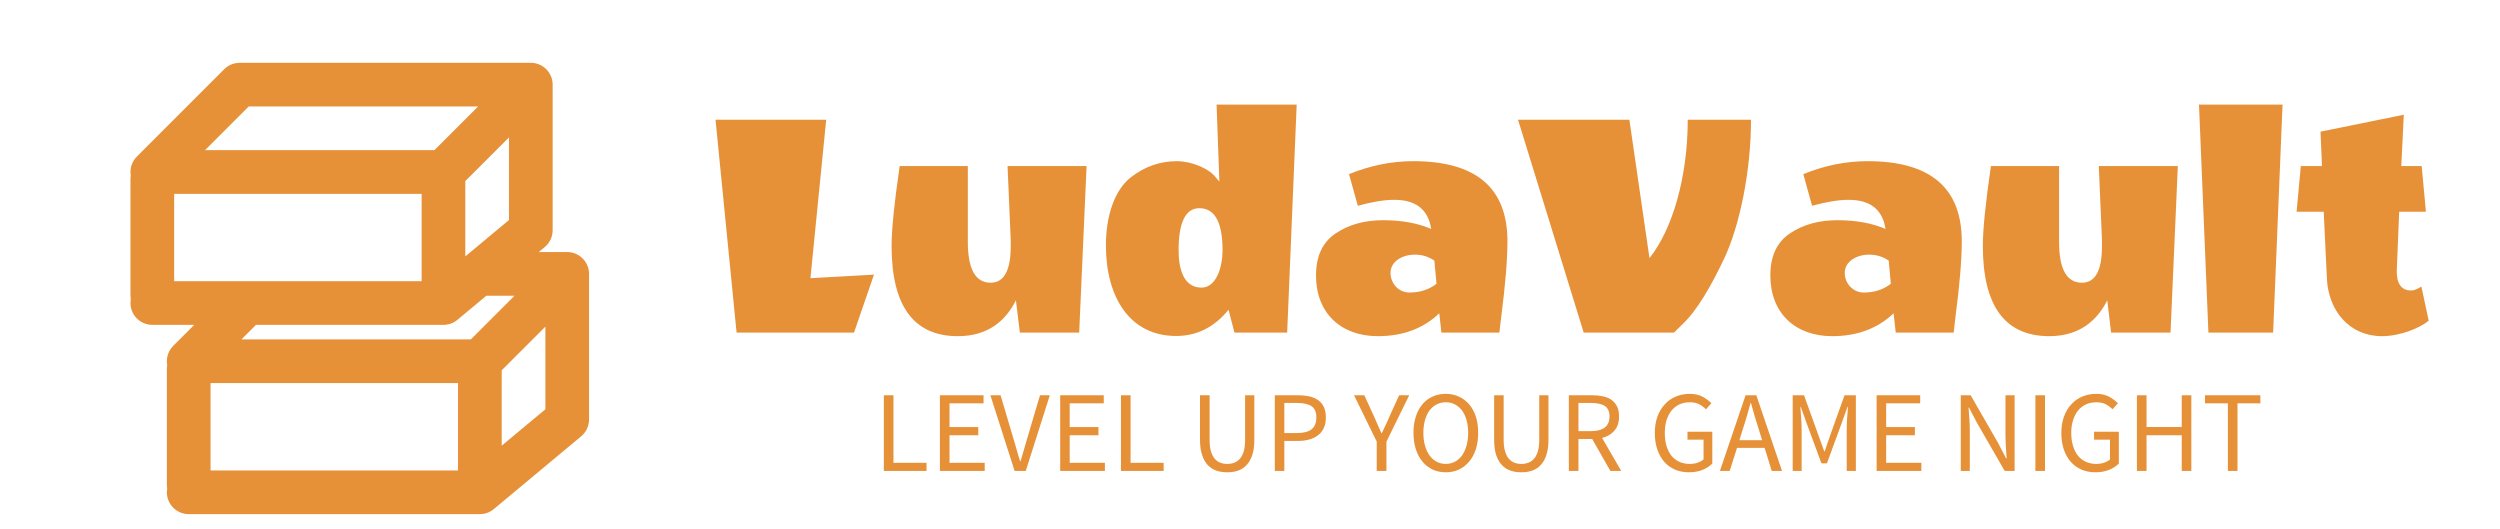 <svg version="1.0" xmlns="http://www.w3.org/2000/svg" xmlns:xlink="http://www.w3.org/1999/xlink" width="100%" height="100%" viewBox="40 95 260 55" preserveAspectRatio="xMidYMid meet" color-interpolation-filters="sRGB" style="margin: auto;"> <rect x="0" y="0" width="100%" height="100%" fill="#ffffff" fill-opacity="0"></rect><g fill="#e69138" transform="translate(47.415,95.476)"><g transform="translate(0,0)"><g><rect fill="#e69138" fill-opacity="0" stroke-width="2" x="0" y="0" width="60" height="59.048" ></rect> <svg filter="url(#colors5076739138)" x="0" y="0" width="60" height="59.048" filtersec="colorsf3873154134" style="overflow: visible;"><svg xmlns="http://www.w3.org/2000/svg" xmlns:xlink="http://www.w3.org/1999/xlink" viewBox="2.25 2 19.75 19.5" version="1.1" x="0px" y="0px"><g stroke="none" stroke-width="1" fill-rule="evenodd"><g><path d="M17.25,6.561 L15.75,8.061 L15.75,10.649 L17.25,9.399 L17.25,6.561 Z M18.695,4.468 C18.658,4.377 18.604,4.293 18.53,4.22 C18.457,4.146 18.373,4.092 18.282,4.055 C18.202,4.021 18.104,4 18,4 L8,4 C7.896,4 7.798,4.021 7.708,4.059 C7.627,4.092 7.543,4.146 7.47,4.22 L4.47,7.22 C4.291,7.398 4.222,7.644 4.26,7.875 C4.254,7.916 4.25,7.957 4.25,8 L4.25,12 C4.25,12.043 4.254,12.084 4.26,12.125 C4.254,12.166 4.25,12.207 4.25,12.25 C4.25,12.664 4.586,13 5,13 L6.439,13 L5.72,13.72 C5.541,13.898 5.472,14.144 5.51,14.375 C5.504,14.416 5.5,14.457 5.5,14.5 L5.5,18.5 C5.5,18.543 5.504,18.584 5.51,18.625 C5.504,18.666 5.5,18.707 5.5,18.75 C5.5,19.164 5.836,19.5 6.25,19.5 L16.245,19.5 C16.331,19.501 16.418,19.486 16.501,19.457 C16.592,19.423 16.668,19.379 16.734,19.323 L19.726,16.83 C19.81,16.76 19.879,16.673 19.927,16.573 C19.978,16.463 20.001,16.354 20,16.244 L20,11.25 C20,11.146 19.979,11.048 19.941,10.958 C19.908,10.877 19.854,10.793 19.78,10.72 C19.707,10.646 19.623,10.592 19.532,10.555 C19.452,10.521 19.354,10.5 19.25,10.5 L18.272,10.5 L18.476,10.33 C18.56,10.26 18.629,10.173 18.677,10.073 C18.728,9.963 18.751,9.854 18.75,9.744 L18.75,4.75 C18.75,4.646 18.729,4.548 18.691,4.458 Z M14.25,11.5 L5.75,11.5 L5.75,8.5 L14.25,8.5 L14.25,11.5 Z M15.484,12.823 C15.418,12.879 15.342,12.923 15.26,12.954 C15.168,12.986 15.081,13.001 14.995,13 L8.558,13 C8.547,13.013 8.536,13.025 8.524,13.037 L8.061,13.5 L15.939,13.5 L17.439,12 L16.472,12 L15.484,12.823 Z M14.689,7 L6.811,7 L8.311,5.5 L16.189,5.5 L14.689,7 Z M18.5,13.061 L17,14.561 L17,17.149 L18.5,15.899 L18.5,13.061 Z M15.5,18 L7,18 L7,15 L15.5,15 L15.5,18 Z"></path></g></g></svg></svg> <defs><filter id="colors5076739138"><feColorMatrix type="matrix" values="0 0 0 0 0.008  0 0 0 0 0.059  0 0 0 0 0.25  0 0 0 1 0" ></feColorMatrix></filter> <filter id="colorsf3873154134"><feColorMatrix type="matrix" values="0 0 0 0 0.996  0 0 0 0 0.996  0 0 0 0 0.996  0 0 0 1 0" ></feColorMatrix></filter> <filter id="colorsb2915397474"><feColorMatrix type="matrix" values="0 0 0 0 0  0 0 0 0 0  0 0 0 0 0  0 0 0 1 0" ></feColorMatrix></filter></defs></g></g> <g transform="translate(67,10.406)"><g data-gra="path-name" fill-rule="" transform="translate(0,0)"><g transform="scale(1)"><g><path d="M2.92 0L15.13 0 17.21-6.03 10.6-5.66 12.24-22.14 0.73-22.14ZM31.97-3.36L32.38 0 38.55 0 39.32-17.32 31.1-17.32 31.43-9.61 31.43-8.99C31.43-6.46 30.73-5.19 29.34-5.19 27.76-5.19 26.97-6.6 26.97-9.43L26.97-17.32 19.88-17.32C19.32-13.47 19.04-10.71 19.04-9.03 19.04-2.76 21.34 0.37 25.94 0.37 29.13 0.37 30.94-1.3 31.97-3.36ZM41.33-9.06C41.33-3.74 43.78 0.38 48.69 0.35 50.82 0.33 52.62-0.57 54.08-2.38L54.7 0 60.18 0 61.17-23.71 52.84-23.71 53.13-15.71 52.69-16.22C52.04-17.04 50.27-17.83 48.71-17.83 46.95-17.83 45.36-17.27 43.92-16.15 42.24-14.84 41.33-12.18 41.33-9.06ZM51.27-4.68C49.37-4.68 48.89-6.71 48.89-8.55 48.89-11.47 49.61-12.94 51.05-12.94 52.66-12.94 53.46-11.47 53.46-8.55 53.46-6.88 52.84-4.68 51.27-4.68ZM69.61 0.37C72.22 0.37 74.35-0.43 76-2.01L76.22 0 82.25 0 82.44-1.61C82.87-4.97 83.09-7.6 83.09-9.5 83.09-15.05 79.83-17.83 73.3-17.83 71.04-17.83 68.81-17.38 66.61-16.48L67.53-13.19C69.04-13.61 70.3-13.81 71.33-13.81 73.57-13.81 74.85-12.8 75.16-10.78 73.75-11.39 72.08-11.69 70.16-11.69 68.23-11.69 66.59-11.24 65.23-10.32 63.86-9.41 63.18-7.95 63.18-5.94 63.18-2.03 65.77 0.37 69.61 0.37ZM70.93-6.21C70.93-7.42 72.17-8.11 73.47-8.11 74.21-8.11 74.88-7.9 75.49-7.49L75.71-5.08C74.93-4.47 74-4.17 72.9-4.17 71.77-4.17 70.93-5.11 70.93-6.21ZM97.86-7.75L95.77-22.14 84.19-22.14 91.02 0 100.41 0 101.22-0.8C102.88-2.32 104.41-5.14 105.6-7.64 107.25-11.09 108.42-16.84 108.42-22.14L101.84-22.14C101.84-16.23 100.27-10.75 97.86-7.75ZM116.86 0.37C119.46 0.37 121.6-0.43 123.25-2.01L123.47 0 129.5 0 129.68-1.61C130.12-4.97 130.34-7.6 130.34-9.5 130.34-15.05 127.08-17.83 120.55-17.83 118.28-17.83 116.05-17.38 113.86-16.48L114.77-13.19C116.29-13.61 117.55-13.81 118.57-13.81 120.82-13.81 122.1-12.8 122.41-10.78 121-11.39 119.33-11.69 117.41-11.69 115.48-11.69 113.84-11.24 112.47-10.32 111.11-9.41 110.43-7.95 110.43-5.94 110.43-2.03 113.02 0.37 116.86 0.37ZM118.17-6.21C118.17-7.42 119.42-8.11 120.71-8.11 121.46-8.11 122.13-7.9 122.74-7.49L122.96-5.08C122.18-4.47 121.24-4.17 120.15-4.17 119.02-4.17 118.17-5.11 118.17-6.21ZM145.47-3.36L145.87 0 152.05 0 152.81-17.32 144.59-17.32 144.92-9.61 144.92-8.99C144.92-6.46 144.23-5.19 142.84-5.19 141.25-5.19 140.46-6.6 140.46-9.43L140.46-17.32 133.37-17.32C132.81-13.47 132.53-10.71 132.53-9.03 132.53-2.76 134.84 0.37 139.44 0.37 142.62 0.37 144.44-1.3 145.47-3.36ZM163.7-23.71L155.01-23.71 155.99 0 162.72 0ZM178.9-1.24L178.14-4.79C177.72-4.52 177.37-4.38 177.08-4.38 176.05-4.38 175.55-5.09 175.58-6.5L175.83-12.57 178.61-12.57 178.17-17.32 176.05-17.32 176.31-22.66 167.65-20.9 167.8-17.32 165.6-17.32 165.16-12.57 167.98-12.57 168.31-5.66C168.45-2.32 170.62 0.37 174.04 0.37 175.94 0.37 177.99-0.48 178.9-1.24Z" transform="translate(-0.73, 23.71)"></path></g> <!----> <!----> <!----> <!----> <!----> <!----> <!----></g></g> <g data-gra="path-slogan" fill-rule="" fill="#e69138" transform="translate(17.505,30.08)"><!----> <!----> <g transform="scale(1, 1)"><g transform="scale(1)"><path d="M1.08-7.87L1.08 0L5.52 0L5.52-0.85L2.08-0.85L2.08-7.87ZM6.91-7.87L6.91 0L11.57 0L11.57-0.85L7.91-0.85L7.91-3.71L10.90-3.71L10.90-4.56L7.91-4.56L7.91-7.03L11.45-7.03L11.45-7.87ZM12.16-7.87L14.68 0L15.84 0L18.34-7.87L17.32-7.87L16.06-3.62C15.92-3.15 15.80-2.72 15.68-2.32C15.57-1.92 15.44-1.48 15.30-1.02L15.25-1.02C15.10-1.48 14.97-1.92 14.86-2.32C14.75-2.72 14.63-3.15 14.48-3.62L13.22-7.87ZM19.42-7.87L19.42 0L24.07 0L24.07-0.85L20.41-0.85L20.41-3.71L23.40-3.71L23.40-4.56L20.41-4.56L20.41-7.03L23.95-7.03L23.95-7.87ZM25.74-7.87L25.74 0L30.18 0L30.18-0.85L26.74-0.85L26.74-7.87ZM33.96-7.87L33.96-3.25C33.96-2.62 34.03-2.09 34.18-1.66C34.32-1.22 34.52-0.87 34.77-0.61C35.02-0.34 35.32-0.15 35.67-0.03C36.02 0.09 36.39 0.14 36.79 0.14C37.19 0.14 37.56 0.09 37.91-0.03C38.25-0.15 38.55-0.34 38.80-0.61C39.05-0.87 39.25-1.22 39.40-1.66C39.54-2.09 39.61-2.62 39.61-3.25L39.61-7.87L38.65-7.87L38.65-3.23C38.65-2.76 38.60-2.36 38.51-2.04C38.41-1.72 38.28-1.46 38.11-1.27C37.94-1.08 37.75-0.94 37.52-0.86C37.30-0.77 37.06-0.73 36.79-0.73C36.54-0.73 36.30-0.77 36.07-0.86C35.85-0.94 35.65-1.08 35.49-1.27C35.33-1.46 35.20-1.72 35.10-2.04C35.00-2.36 34.96-2.76 34.96-3.23L34.96-7.87ZM41.74-7.87L41.74 0L42.73 0L42.73-3.12L44.15-3.12C44.58-3.12 44.97-3.17 45.33-3.27C45.69-3.37 45.99-3.52 46.25-3.72C46.50-3.92 46.70-4.17 46.84-4.48C46.98-4.78 47.05-5.14 47.05-5.56C47.05-5.99 46.98-6.35 46.84-6.65C46.70-6.94 46.51-7.18 46.25-7.36C46.00-7.54 45.70-7.67 45.34-7.75C44.98-7.83 44.58-7.87 44.15-7.87ZM44.03-3.94L42.73-3.94L42.73-7.07L44.03-7.07C44.71-7.07 45.22-6.96 45.55-6.74C45.89-6.52 46.06-6.12 46.06-5.56C46.06-5.00 45.89-4.59 45.56-4.33C45.23-4.07 44.72-3.94 44.03-3.94ZM52.34-3.05L52.34 0L53.35 0L53.35-3.05L55.72-7.87L54.67-7.87L53.66-5.65C53.54-5.36 53.42-5.08 53.28-4.80C53.14-4.52 53.01-4.23 52.87-3.94L52.82-3.94C52.69-4.23 52.56-4.52 52.44-4.80C52.32-5.08 52.20-5.36 52.07-5.65L51.05-7.87L49.98-7.87ZM59.52 0.14C60.02 0.14 60.47 0.05 60.88-0.14C61.29-0.34 61.65-0.61 61.95-0.97C62.25-1.32 62.48-1.75 62.65-2.26C62.81-2.77 62.89-3.34 62.89-3.97C62.89-4.60 62.81-5.16 62.65-5.66C62.48-6.16 62.25-6.58 61.95-6.93C61.65-7.28 61.29-7.55 60.88-7.73C60.47-7.92 60.02-8.02 59.52-8.02C59.02-8.02 58.57-7.92 58.16-7.74C57.75-7.56 57.39-7.29 57.10-6.94C56.80-6.59 56.57-6.17 56.41-5.67C56.24-5.17 56.16-4.60 56.16-3.97C56.16-3.34 56.24-2.77 56.41-2.26C56.57-1.75 56.80-1.32 57.10-0.97C57.39-0.61 57.75-0.34 58.16-0.14C58.57 0.05 59.02 0.14 59.52 0.14ZM59.52-0.73C59.17-0.73 58.85-0.81 58.57-0.96C58.28-1.11 58.04-1.33 57.83-1.61C57.63-1.90 57.47-2.24 57.36-2.63C57.25-3.03 57.19-3.48 57.19-3.97C57.19-4.46 57.25-4.90 57.36-5.29C57.47-5.68 57.63-6.02 57.83-6.29C58.04-6.56 58.28-6.77 58.57-6.92C58.85-7.07 59.17-7.14 59.52-7.14C59.87-7.14 60.19-7.07 60.47-6.92C60.76-6.77 61.00-6.56 61.21-6.29C61.41-6.02 61.57-5.68 61.68-5.29C61.79-4.90 61.85-4.46 61.85-3.97C61.85-3.48 61.79-3.03 61.68-2.63C61.57-2.24 61.41-1.90 61.21-1.61C61.00-1.33 60.76-1.11 60.47-0.96C60.19-0.81 59.87-0.73 59.52-0.73ZM64.55-7.87L64.55-3.25C64.55-2.62 64.62-2.09 64.76-1.66C64.91-1.22 65.11-0.87 65.36-0.61C65.61-0.34 65.91-0.15 66.26-0.03C66.61 0.09 66.98 0.14 67.38 0.14C67.78 0.14 68.15 0.09 68.50-0.03C68.84-0.15 69.14-0.34 69.39-0.61C69.64-0.87 69.84-1.22 69.98-1.66C70.13-2.09 70.20-2.62 70.20-3.25L70.20-7.87L69.24-7.87L69.24-3.23C69.24-2.76 69.19-2.36 69.10-2.04C69.00-1.72 68.87-1.46 68.70-1.27C68.53-1.08 68.34-0.94 68.11-0.86C67.89-0.77 67.64-0.73 67.38-0.73C67.12-0.73 66.88-0.77 66.66-0.86C66.44-0.94 66.24-1.08 66.08-1.27C65.91-1.46 65.78-1.72 65.69-2.04C65.59-2.36 65.54-2.76 65.54-3.23L65.54-7.87ZM73.32-4.14L73.32-7.07L74.64-7.07C75.26-7.07 75.73-6.96 76.06-6.76C76.38-6.55 76.55-6.18 76.55-5.66C76.55-5.15 76.38-4.77 76.06-4.52C75.73-4.27 75.26-4.14 74.64-4.14ZM76.64 0L77.77 0L75.78-3.43C76.32-3.57 76.74-3.82 77.06-4.19C77.38-4.56 77.54-5.05 77.54-5.66C77.54-6.07 77.48-6.42 77.34-6.70C77.20-6.98 77.01-7.20 76.77-7.38C76.53-7.56 76.23-7.68 75.89-7.76C75.55-7.83 75.18-7.87 74.78-7.87L72.32-7.87L72.32 0L73.32 0L73.32-3.32L74.75-3.32ZM81.26-3.94C81.26-3.30 81.35-2.72 81.53-2.21C81.70-1.71 81.95-1.28 82.26-0.93C82.57-0.58 82.94-0.32 83.38-0.13C83.81 0.05 84.28 0.14 84.80 0.14C85.33 0.14 85.81 0.06 86.23-0.11C86.65-0.29 86.98-0.50 87.24-0.77L87.24-4.08L84.66-4.08L84.66-3.25L86.33-3.25L86.33-1.20C86.17-1.06 85.96-0.94 85.71-0.86C85.46-0.77 85.19-0.73 84.91-0.73C84.49-0.73 84.11-0.81 83.79-0.96C83.47-1.11 83.19-1.33 82.97-1.61C82.75-1.89 82.59-2.23 82.47-2.62C82.35-3.02 82.30-3.46 82.30-3.96C82.30-4.45 82.36-4.89 82.48-5.28C82.61-5.67 82.78-6.01 83.00-6.28C83.23-6.56 83.50-6.77 83.82-6.92C84.14-7.07 84.50-7.14 84.90-7.14C85.30-7.14 85.63-7.07 85.89-6.93C86.15-6.79 86.38-6.62 86.58-6.41L87.14-7.04C86.91-7.28 86.61-7.51 86.25-7.71C85.89-7.91 85.43-8.02 84.89-8.02C84.36-8.02 83.88-7.92 83.44-7.73C83.00-7.55 82.61-7.28 82.29-6.92C81.97-6.57 81.71-6.14 81.53-5.64C81.35-5.14 81.26-4.57 81.26-3.94ZM92.42-3.20L90.06-3.20L90.43-4.40C90.58-4.84 90.71-5.28 90.84-5.72C90.97-6.15 91.09-6.60 91.21-7.06L91.26-7.06C91.39-6.60 91.52-6.15 91.64-5.72C91.77-5.28 91.91-4.84 92.05-4.40ZM92.68-2.40L93.42 0L94.49 0L91.82-7.87L90.70-7.87L88.03 0L89.05 0L89.81-2.40ZM95.60-7.87L95.60 0L96.53 0L96.53-4.33C96.53-4.68 96.51-5.07 96.48-5.50C96.45-5.92 96.42-6.31 96.40-6.66L96.44-6.66L97.07-4.91L98.59-0.79L99.16-0.79L100.67-4.91L101.30-6.66L101.35-6.66C101.32-6.31 101.29-5.92 101.26-5.50C101.23-5.07 101.22-4.68 101.22-4.33L101.22 0L102.17 0L102.17-7.87L100.99-7.87L99.48-3.65L98.93-2.04L98.88-2.04L98.30-3.65L96.78-7.87ZM104.33-7.87L104.33 0L108.98 0L108.98-0.85L105.32-0.85L105.32-3.71L108.31-3.71L108.31-4.56L105.32-4.56L105.32-7.03L108.86-7.03L108.86-7.87ZM113.08-7.87L113.08 0L114.02 0L114.02-4.12C114.02-4.53 114.01-4.95 113.98-5.36C113.95-5.77 113.92-6.18 113.89-6.58L113.94-6.58L114.79-4.96L117.65 0L118.68 0L118.68-7.87L117.73-7.87L117.73-3.80C117.73-3.39 117.75-2.97 117.77-2.54C117.80-2.11 117.83-1.70 117.85-1.30L117.80-1.30L116.95-2.93L114.11-7.87ZM120.84-7.87L120.84 0L121.84 0L121.84-7.87ZM123.54-3.94C123.54-3.30 123.63-2.72 123.80-2.21C123.98-1.71 124.22-1.28 124.54-0.93C124.85-0.58 125.22-0.32 125.65-0.13C126.08 0.05 126.56 0.14 127.08 0.14C127.61 0.14 128.08 0.06 128.50-0.11C128.92-0.29 129.26-0.50 129.52-0.77L129.52-4.08L126.94-4.08L126.94-3.25L128.60-3.25L128.60-1.20C128.44-1.06 128.24-0.94 127.99-0.86C127.73-0.77 127.47-0.73 127.19-0.73C126.76-0.73 126.39-0.81 126.07-0.96C125.74-1.11 125.47-1.33 125.25-1.61C125.03-1.89 124.86-2.23 124.75-2.62C124.63-3.02 124.57-3.46 124.57-3.96C124.57-4.45 124.63-4.89 124.76-5.28C124.88-5.67 125.06-6.01 125.28-6.28C125.50-6.56 125.78-6.77 126.10-6.92C126.42-7.07 126.78-7.14 127.18-7.14C127.58-7.14 127.91-7.07 128.17-6.93C128.43-6.79 128.66-6.62 128.86-6.41L129.42-7.04C129.19-7.28 128.89-7.51 128.53-7.71C128.16-7.91 127.71-8.02 127.16-8.02C126.64-8.02 126.15-7.92 125.71-7.73C125.27-7.55 124.89-7.28 124.57-6.92C124.24-6.57 123.99-6.14 123.81-5.64C123.63-5.14 123.54-4.57 123.54-3.94ZM131.40-7.87L131.40 0L132.40 0L132.40-3.71L136.06-3.71L136.06 0L137.06 0L137.06-7.87L136.06-7.87L136.06-4.57L132.40-4.57L132.40-7.87ZM140.86-7.03L140.86 0L141.86 0L141.86-7.03L144.24-7.03L144.24-7.87L138.48-7.87L138.48-7.03Z" transform="translate(-1.08, 8.016)"></path></g></g></g></g></g><defs v-gra="od"></defs></svg>